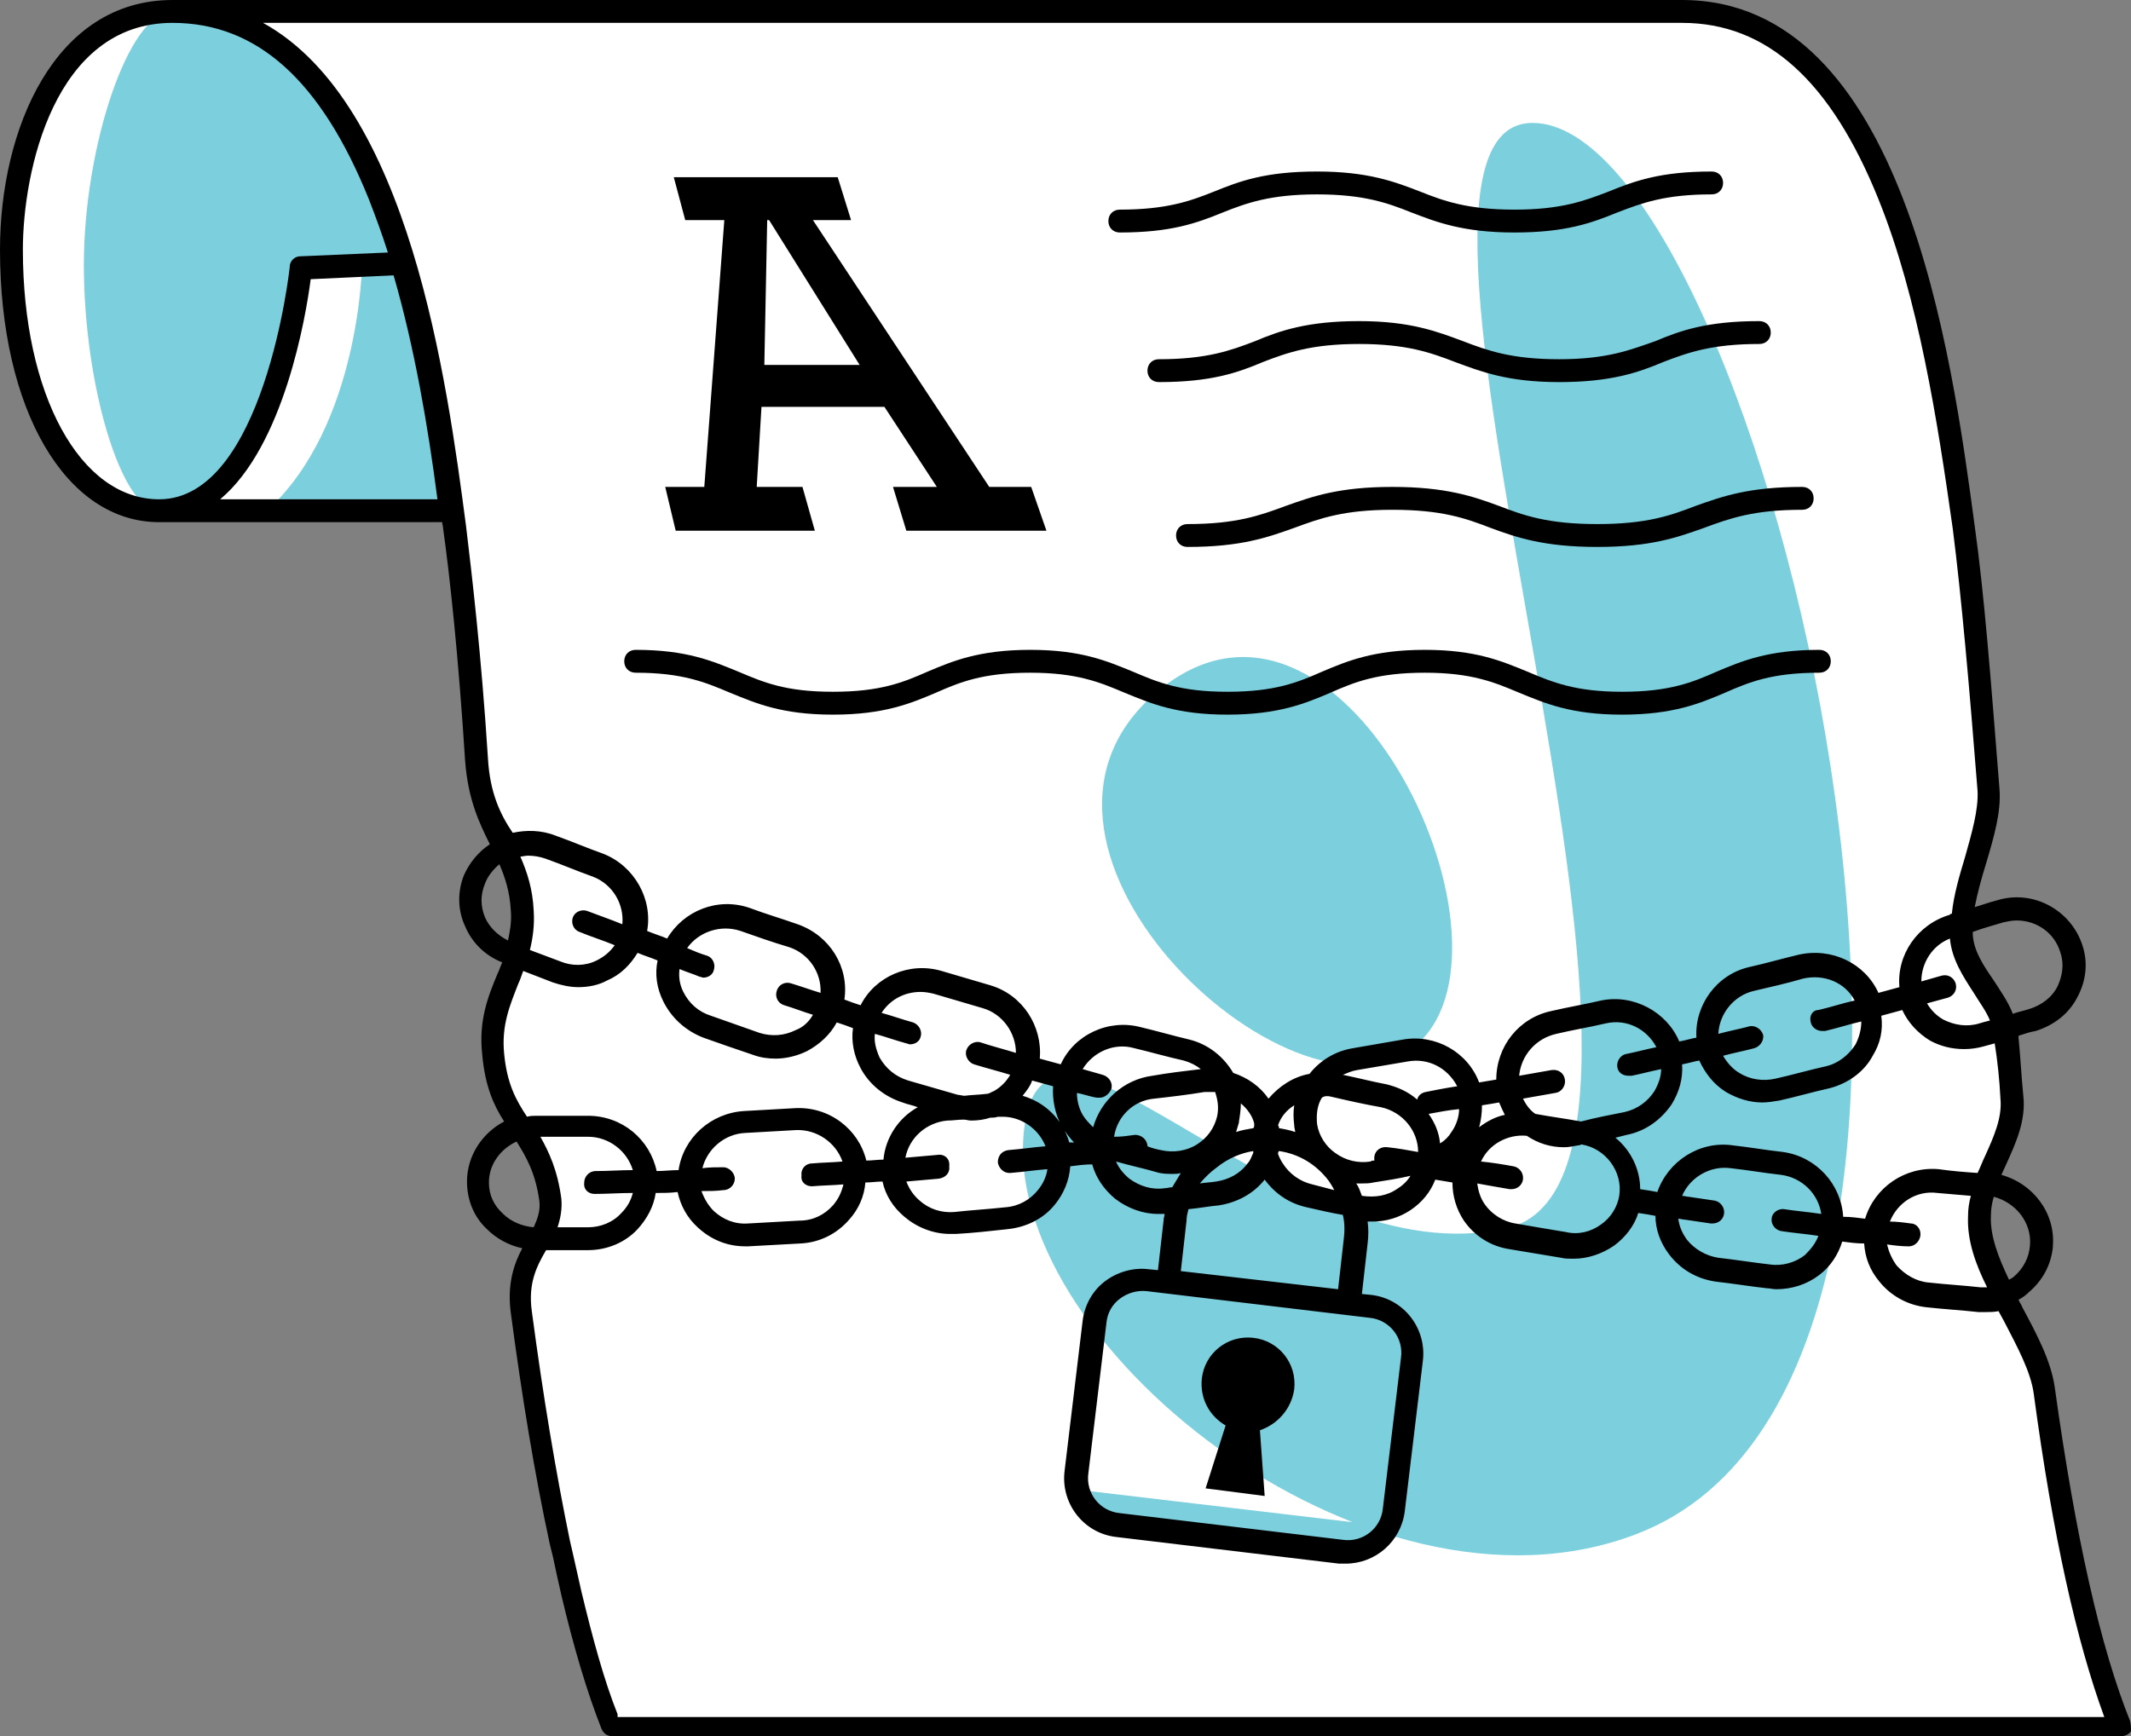 <?xml version="1.0" encoding="UTF-8" standalone="no"?>
<svg
   xmlns:dc="http://purl.org/dc/elements/1.1/"
   xmlns:cc="http://creativecommons.org/ns#"
   xmlns:rdf="http://www.w3.org/1999/02/22-rdf-syntax-ns#"
   xmlns:svg="http://www.w3.org/2000/svg"
   xmlns="http://www.w3.org/2000/svg"
   height="182.2"
   width="223.6"
   xml:space="preserve"
   viewBox="0 0 223.6 182.2"
   y="0px"
   x="0px"
   id="Layer_1"
   version="1.1"><rect x="0" y="0" width="223.6" height="182.2" fill="#808080" stroke="none"/><defs
   id="defs3220" />

<style
   id="style5"
   type="text/css">
	.st0{opacity:0.5;fill:#7CCFDD;}
	.st1{fill:#FFFFFF;}
	.st2{fill:#7CCFDD;}
</style>

<g
   transform="translate(-83.1,-107.4)"
   id="g3215">
	
	<path
   style="fill:#ffffff"
   id="path3183"
   d="m 297.5,253.2 c -0.8,-5.7 -6.9,-12.2 -6.8,-18.2 0.1,-4.4 3.9,-8.1 3.5,-12.4 -0.2,-2 -0.3,-4.1 -0.5,-6.1 -0.3,-4.2 -4.5,-6.9 -4.8,-11 -0.4,-4.7 3.2,-10.8 2.8,-15.2 -0.8,-10.7 -1.6,-20.2 -2.6,-27.6 -2.8,-20.8 -8.3,-54.2 -29.5,-54.2 H 139.7 101.2 c -12.8,0 -16.9,15 -16.9,25 0,16 6.4,27.4 15.5,27.4 h 30.7 c 0.1,0.6 0.2,1.2 0.2,1.7 0.9,6.6 1.7,14.9 2.3,24.3 0.5,7.8 4.6,9.6 4.9,15.9 0.3,6 -3.7,8.7 -3.1,15.1 0.7,7.7 5,7.6 6,15.3 0.5,3.8 -3.9,5.7 -3.1,11.8 1.1,7.9 2.4,16 4.1,24.2 0.4,1.8 0.7,3.6 1.1,5.3 1.2,5.2 2.6,9.9 4.2,13.8 h 158.4 c -3.5,-8.5 -6.1,-21 -8,-35.1 z"
   class="st1" />
	<path
   style="fill:#7ccfdd"
   id="path3185"
   d="m 101.2,108.6 c -4.6,0 -9.3,14.2 -9.3,26.6 0,12.5 3.9,25.8 7.9,25.8 4,0 13.3,-6.5 14.8,-25.2 l 10.8,-0.6 c -0.1,0 -6.1,-26.6 -24.2,-26.6 z"
   class="st2" />
	<path
   style="fill:#7ccfdd"
   id="path3187"
   d="m 121.1,135 c 0,0 -0.2,17.1 -10,26 h 19.4 l -5.2,-25.8 z"
   class="st2" />
	<path
   style="fill:#7ccfdd"
   id="path3189"
   d="M 228.5,244.5 226,266 c -0.1,0.7 -0.7,1.2 -1.4,1.1 l -28.8,-3.4 -0.1,0.8 c -0.2,1.3 0.8,2.5 2.1,2.6 l 28.4,3.3 c 1.5,0.2 2.8,-0.9 3,-2.3 l 2.4,-20.4 c 0.2,-1.5 -0.9,-2.8 -2.4,-3 z"
   class="st2" />
	<path
   style="fill:#7ccfdd"
   id="path3191"
   d="m 215.7,232.3 c 1.9,0 3.6,1 4.6,2.5 -0.8,-2.6 -3.2,-4.6 -6.1,-4.6 -3.5,0 -6.4,2.9 -6.4,6.4 v 8.9 h 2.4 v -7.6 c -0.1,-3.1 2.4,-5.6 5.5,-5.6 z"
   class="st2" />
	<path
   style="fill:#7ccfdd"
   id="path3193"
   d="m 190.6,225.6 c -3,22.2 35.8,53.7 64.2,42.8 45,-17.2 13,-148.1 -10.9,-148.1 -20.4,0 21.7,110.4 -2.7,116 -23.2,5.3 -48.2,-28.5 -50.6,-10.7 z"
   class="st2" />
	<path
   style="fill:#7ccfdd"
   id="path3195"
   d="m 232,216.8 c 11.7,-11 -8.4,-53.1 -27.6,-36.7 -19.2,16.4 15.6,48 27.6,36.7 z"
   class="st2" />
	<g
   id="g3199">
		<path
   id="path3197"
   d="M 155,130.5 153.8,126 H 171 l 1.4,4.5 h -4 l 18.5,28 h 4.4 l 1.6,4.6 h -14.7 l -1.4,-4.6 h 4.6 l -5.5,-8.4 H 163 l -0.5,8.4 h 4.8 l 1.3,4.6 H 154 l -1.1,-4.6 h 4.1 l 2.1,-28 z m 8.3,15.2 h 10 l -9.5,-15.2 h -0.2 z" />
	</g>
	<path
   id="path3201"
   d="m 218.9,253.2 c 0.3,-2.7 -1.6,-5.1 -4.3,-5.4 -2.7,-0.3 -5.1,1.6 -5.4,4.3 -0.2,2.1 0.8,3.9 2.5,4.9 l -2.1,6.6 3.1,0.4 3.1,0.4 -0.5,-6.9 c 1.8,-0.6 3.3,-2.2 3.6,-4.3 z" />
	<g
   id="g3213">
		<path
   id="path3203"
   d="m 306.6,288 c -3.1,-7.7 -5.7,-19.2 -7.9,-35 -0.4,-2.8 -1.9,-5.6 -3.4,-8.4 -0.1,-0.3 -0.3,-0.5 -0.4,-0.8 0.4,-0.2 0.8,-0.5 1.1,-0.8 1.4,-1.2 2.3,-2.8 2.5,-4.7 0,0 0,-0.1 0,-0.1 0.3,-3.5 -2.1,-6.6 -5.4,-7.5 0.2,-0.4 0.3,-0.7 0.5,-1.1 1,-2.2 2.1,-4.6 1.8,-7.2 -0.2,-2 -0.3,-4.1 -0.5,-6.1 0,-0.1 0,-0.2 0,-0.2 0.6,-0.2 1.2,-0.4 1.8,-0.5 1.9,-0.6 3.5,-1.8 4.4,-3.6 0.9,-1.7 1.1,-3.6 0.5,-5.4 0,0 0,0 0,0 -1.2,-3.7 -5.2,-5.9 -9,-4.7 -0.8,0.2 -1.6,0.5 -2.3,0.7 0.3,-1.5 0.7,-3 1.2,-4.6 0.8,-2.7 1.6,-5.4 1.4,-7.8 -0.9,-11.4 -1.6,-20.5 -2.6,-27.6 -2.4,-17.9 -7.4,-55.2 -30.7,-55.2 H 101.2 c -12.4,0 -18.1,13.6 -18.1,26.2 0,16.8 6.9,28.6 16.7,28.6 h 29.7 c 0,0.2 0.1,0.5 0.1,0.7 0.7,5 1.6,13.3 2.3,24.3 0.3,4.1 1.5,6.6 2.6,8.8 -1.2,0.8 -2.1,1.9 -2.7,3.2 -0.7,1.7 -0.7,3.7 0.1,5.4 0.7,1.7 2.1,3.1 3.9,3.8 -0.2,0.4 -0.3,0.8 -0.5,1.2 -1,2.4 -2,4.9 -1.6,8.5 0.3,3.3 1.2,5.3 2.3,7 -2.3,1.2 -3.9,3.6 -3.9,6.3 0,1.9 0.7,3.7 2.1,5 1,1 2.3,1.7 3.7,2 -0.9,1.7 -1.6,3.8 -1.2,6.8 1.2,9 2.5,16.9 4.1,24.3 l 0.3,1.2 c 0.3,1.4 0.6,2.8 0.9,4.1 1.3,5.5 2.7,10.2 4.2,14 0.2,0.5 0.6,0.8 1.1,0.8 h 158.4 c 0.4,0 0.8,-0.2 1,-0.5 0,-0.3 0,-0.7 -0.1,-1.1 z m -10.5,-49.9 c 0,0 0,0 0,0 -0.1,1.3 -0.7,2.4 -1.6,3.2 -0.2,0.2 -0.4,0.3 -0.6,0.4 -1.1,-2.3 -2,-4.6 -1.9,-6.7 0,-0.7 0.1,-1.3 0.3,-2 2.3,0.6 4,2.7 3.8,5.1 z m -12.5,-2.3 c -0.7,-0.1 -1.5,-0.2 -2.2,-0.2 0.8,-2 2.8,-3.3 5,-3 1.2,0.1 2.3,0.2 3.5,0.3 -0.2,0.7 -0.3,1.4 -0.3,2.2 -0.1,2.5 0.8,5 2,7.4 -0.2,0 -0.4,0 -0.7,0 -1.8,-0.2 -3.6,-0.3 -5.4,-0.5 -1.3,-0.1 -2.5,-0.8 -3.4,-1.8 -0.5,-0.7 -0.8,-1.4 -1,-2.2 0.7,0.1 1.5,0.2 2.2,0.2 0,0 0.1,0 0.1,0 0.6,0 1.1,-0.5 1.2,-1.1 0.1,-0.7 -0.4,-1.3 -1,-1.3 z m 9.4,-13.1 c 0.2,2 -0.7,4 -1.6,6 -0.3,0.6 -0.5,1.2 -0.8,1.8 -1.4,-0.1 -2.7,-0.2 -4.1,-0.4 -3.5,-0.3 -6.7,1.9 -7.7,5.2 -0.8,-0.1 -1.5,-0.2 -2.3,-0.2 -0.2,-3.4 -2.8,-6.3 -6.3,-6.8 -1.8,-0.2 -3.5,-0.5 -5.3,-0.7 -3.5,-0.5 -6.8,1.7 -7.9,4.9 -0.5,-0.1 -1.1,-0.2 -1.8,-0.3 0,-2.1 -1,-4.1 -2.6,-5.4 0.4,-0.1 0.8,-0.2 1.2,-0.3 2,-0.4 3.6,-1.6 4.7,-3.2 0.8,-1.3 1.2,-2.7 1.1,-4.2 0.6,-0.1 1.2,-0.3 1.8,-0.4 0.6,1.3 1.5,2.5 2.8,3.3 1.2,0.7 2.5,1.1 3.8,1.1 0.6,0 1.2,-0.1 1.8,-0.2 1.8,-0.4 3.5,-0.9 5.3,-1.3 1.9,-0.5 3.6,-1.7 4.5,-3.4 0.8,-1.3 1.1,-2.7 0.9,-4.2 0.7,-0.2 1.5,-0.4 2.2,-0.6 0.6,1.3 1.6,2.4 2.9,3.2 1.1,0.6 2.3,0.9 3.6,0.9 0.7,0 1.4,-0.1 2.1,-0.3 0.4,-0.1 0.7,-0.2 1.1,-0.3 0.3,1.9 0.5,3.8 0.6,5.8 z m -23,13.9 c 1.3,0.2 2.6,0.3 3.9,0.5 -0.3,0.8 -0.8,1.4 -1.4,2 -1,0.8 -2.4,1.2 -3.7,1 -1.8,-0.2 -3.6,-0.5 -5.4,-0.7 -1.3,-0.2 -2.5,-0.9 -3.3,-1.9 -0.5,-0.7 -0.8,-1.4 -0.9,-2.2 0.2,0 0.5,0.1 0.7,0.1 l 2.7,0.4 c 0.1,0 0.1,0 0.2,0 0.6,0 1.1,-0.4 1.2,-1 0.1,-0.7 -0.4,-1.3 -1,-1.4 l -2.7,-0.4 c -0.2,0 -0.5,-0.1 -0.7,-0.1 0.8,-1.9 2.9,-3.2 5.1,-2.9 1.8,0.2 3.5,0.5 5.3,0.7 2.2,0.3 3.9,2 4.2,4.1 -1.3,-0.2 -2.6,-0.3 -3.9,-0.5 -0.6,-0.1 -1.3,0.4 -1.3,1 -0.1,0.6 0.4,1.2 1,1.3 z m -44,-3.7 c -0.2,-0.5 -0.3,-0.9 -0.6,-1.3 0.2,0 0.4,0 0.6,0 0.4,0 0.8,0 1.2,-0.1 1.3,-0.2 2.6,-0.4 3.9,-0.7 -0.3,0.5 -0.8,1 -1.3,1.3 -1.1,0.8 -2.4,1 -3.8,0.8 0.1,0 0,0 0,0 z m -25.4,33.3 c -2.1,-0.2 -3.6,-2.1 -3.3,-4.2 l 1.9,-15.8 c 0.1,-1 0.6,-1.9 1.4,-2.5 0.8,-0.6 1.8,-0.9 2.8,-0.8 l 23.4,2.8 c 2.1,0.2 3.6,2.1 3.3,4.2 l -1.9,15.8 c -0.2,2.1 -2.1,3.6 -4.2,3.3 v 0 z m -19.1,-37.6 c -1.1,0.1 -2.3,0.2 -3.4,0.3 0.4,-2.1 2.2,-3.7 4.4,-3.9 0.6,0 1.1,-0.1 1.7,-0.1 0.3,0 0.5,0.1 0.8,0.1 0.7,0 1.4,-0.1 2,-0.3 0.3,0 0.5,0 0.8,-0.1 0.2,0 0.3,0 0.5,0 2,0 3.8,1.3 4.5,3.1 -1.3,0.1 -2.6,0.3 -3.9,0.4 -0.7,0.1 -1.1,0.6 -1.1,1.3 0.1,0.6 0.6,1.1 1.2,1.1 0,0 0.1,0 0.1,0 1.3,-0.1 2.6,-0.3 3.9,-0.4 -0.1,0.8 -0.5,1.6 -1,2.2 -0.8,1 -2,1.7 -3.4,1.8 -1.8,0.2 -3.6,0.3 -5.4,0.5 -1.3,0.1 -2.6,-0.3 -3.6,-1.2 -0.6,-0.5 -1.1,-1.2 -1.4,-2 1.1,-0.1 2.3,-0.2 3.4,-0.3 0.7,-0.1 1.2,-0.6 1.1,-1.3 0.1,-0.8 -0.5,-1.3 -1.2,-1.2 z m -6.6,-12.7 c 1.1,0.3 2.2,0.7 3.3,1 0.1,0 0.2,0.1 0.4,0.1 0.5,0 1,-0.3 1.1,-0.8 0.2,-0.6 -0.2,-1.3 -0.8,-1.5 -1.1,-0.3 -2.2,-0.7 -3.3,-1 0.9,-1.4 2.4,-2.2 4.1,-2.2 0.5,0 1,0.1 1.4,0.2 1.7,0.5 3.4,1 5.1,1.5 2.1,0.6 3.5,2.6 3.5,4.7 -1.3,-0.4 -2.5,-0.7 -3.7,-1.1 -0.6,-0.2 -1.3,0.2 -1.5,0.8 -0.2,0.6 0.2,1.3 0.8,1.5 1.3,0.4 2.5,0.7 3.8,1.1 -0.4,0.7 -1,1.3 -1.7,1.7 -0.3,0.1 -0.5,0.3 -0.8,0.3 -0.8,0.1 -1.5,0.1 -2.3,0.2 -0.2,0 -0.5,-0.1 -0.7,-0.1 -1.7,-0.5 -3.5,-1 -5.2,-1.5 -1.3,-0.4 -2.3,-1.2 -3,-2.4 -0.4,-0.9 -0.6,-1.7 -0.5,-2.5 z m 20.4,11.4 c -0.7,-2.4 -2.5,-4.2 -4.9,-4.9 0.4,-0.5 0.8,-1 1,-1.6 0.7,0.2 1.5,0.4 2.2,0.6 -0.1,1.4 0.2,2.9 0.9,4.2 0.4,0.6 0.8,1.2 1.3,1.7 -0.1,0 -0.3,0 -0.5,0 z m 2.9,-4.7 c 0.1,0 0.2,0 0.3,0 0.5,0 1,-0.4 1.2,-0.9 0.2,-0.6 -0.2,-1.3 -0.9,-1.5 -0.7,-0.2 -1.4,-0.4 -2.1,-0.6 1.1,-1.8 3.3,-2.8 5.4,-2.2 1.7,0.4 3.4,0.9 5.2,1.3 0.7,0.2 1.3,0.5 1.8,0.9 -1.7,0.2 -3.4,0.4 -5.1,0.7 -3,0.4 -5.4,2.6 -6.2,5.4 -0.4,-0.4 -0.8,-0.8 -1.1,-1.3 -0.4,-0.7 -0.6,-1.5 -0.6,-2.3 0.6,0.1 1.4,0.4 2.1,0.5 z m 54.6,-3.2 c 0.1,0.6 0.6,0.9 1.2,0.9 0.1,0 0.2,0 0.3,0 1,-0.2 2.1,-0.5 3.1,-0.7 0,0.8 -0.3,1.6 -0.7,2.3 -0.7,1.1 -1.8,1.9 -3.1,2.2 -1.5,0.3 -3.1,0.6 -4.6,1 -1.6,-0.3 -3.2,-0.5 -4.8,-0.8 -0.6,-0.4 -1,-1 -1.3,-1.6 1.1,-0.2 2.3,-0.4 3.4,-0.6 0.7,-0.1 1.1,-0.8 1,-1.4 -0.1,-0.7 -0.7,-1.1 -1.4,-1 -1.1,0.2 -2.3,0.4 -3.4,0.6 0.2,-2.1 1.7,-3.9 3.9,-4.4 1.7,-0.4 3.5,-0.7 5.2,-1.1 2.2,-0.5 4.3,0.6 5.3,2.5 -1,0.2 -2.1,0.5 -3.1,0.7 -0.7,0.1 -1.1,0.8 -1,1.4 z m -12.4,3.7 c 0.2,0.5 0.4,0.9 0.6,1.3 -1,0.2 -1.9,0.7 -2.7,1.3 0.2,-0.7 0.3,-1.5 0.3,-2.3 0.7,-0.1 1.2,-0.2 1.8,-0.3 z m -5,3.1 c -0.3,0.5 -0.7,0.9 -1.2,1.2 -0.1,-1.1 -0.5,-2.1 -1.2,-3.1 1.1,-0.2 2.1,-0.4 3.2,-0.5 0,0.8 -0.3,1.7 -0.8,2.4 z m -2.7,-4.2 c -0.5,0.1 -0.8,0.4 -0.9,0.8 -0.9,-0.8 -2,-1.3 -3.2,-1.6 -1.6,-0.3 -3.1,-0.7 -4.6,-1 0.5,-0.2 0.9,-0.4 1.5,-0.5 1.8,-0.3 3.5,-0.6 5.3,-0.9 2.2,-0.4 4.2,0.7 5.2,2.6 -1.3,0.2 -2.3,0.4 -3.3,0.6 z m -9.9,0.5 c 1.7,0.4 3.5,0.8 5.2,1.1 2.3,0.5 3.9,2.5 3.9,4.7 -1.1,-0.2 -2.2,-0.4 -3.2,-0.5 -0.7,-0.1 -1.3,0.3 -1.4,1 0,0.1 0,0.2 0,0.4 -0.1,0 -0.3,0 -0.4,0.1 -1.3,0.2 -2.6,-0.1 -3.7,-0.9 -1,-0.7 -1.7,-1.8 -1.9,-3 0,0 0,0 0,0 -0.1,-1 0,-2 0.5,-2.8 0.3,-0.2 0.6,-0.2 1,-0.1 z m -3.9,3 c 0,0 0,0 0,0 0,0.3 0.1,0.5 0.1,0.7 -0.6,-0.2 -1.1,-0.3 -1.7,-0.4 0,0 0,0 0,0 0,0 0,0 0,0 0,-0.1 0,-0.2 -0.1,-0.3 0.3,-0.9 0.9,-1.6 1.7,-2.1 -0.1,0.6 -0.1,1.3 0,2.1 z m -8.1,4.4 c 1.1,-0.9 2.5,-1.5 3.8,-1.7 0,0.1 0,0.2 0,0.2 -0.2,0.4 -0.3,0.8 -0.6,1.1 -0.8,1.1 -2,1.7 -3.3,1.9 -0.6,0.1 -1.1,0.1 -1.7,0.2 0.5,-0.6 1.1,-1.2 1.8,-1.7 z m 3.9,-4.4 c 0,0 0,0 0,0 0,0.1 0,0.2 -0.1,0.3 -0.6,0.1 -1.2,0.2 -1.8,0.4 0.1,-0.3 0.2,-0.7 0.3,-1 0,0 0,0 0,-0.1 0.1,-0.6 0.2,-1.3 0.2,-1.9 0.7,0.6 1.2,1.3 1.4,2.1 0,0.1 0,0.1 0,0.2 z m -3.9,-0.9 c 0,0 0,0 0,0 -0.3,1.2 -1,2.2 -2.1,2.9 -1.1,0.7 -2.5,0.9 -3.8,0.6 -0.5,-0.1 -0.9,-0.2 -1.4,-0.4 0,0 0,0 0,-0.1 -0.1,-0.7 -0.7,-1.1 -1.3,-1.1 -0.7,0.1 -1.4,0.2 -2.1,0.2 0,0 0,0 -0.1,0 0.3,-2.1 2,-3.8 4.2,-4 1.8,-0.2 3.5,-0.4 5.3,-0.7 0.2,0 0.4,0 0.6,0 0.2,0 0.4,0 0.5,0 0.3,0.9 0.4,1.7 0.2,2.6 z m -6.4,5.8 c 0.6,0.2 1.2,0.2 1.8,0.2 0.3,0 0.5,0 0.8,-0.1 -0.3,0.5 -0.6,1 -0.9,1.5 -0.3,0 -0.5,0.1 -0.8,0.1 -1.3,0.2 -2.6,-0.2 -3.7,-1 -0.6,-0.5 -1.1,-1.1 -1.4,-1.8 1.4,0.4 2.8,0.7 4.2,1.1 z m 2.6,10.4 0.6,-5.3 c 0,-0.4 0.1,-0.8 0.2,-1.2 1.1,-0.1 2.1,-0.3 3.2,-0.4 1.9,-0.3 3.6,-1.2 4.8,-2.7 1.1,1.5 2.6,2.5 4.4,2.9 1.3,0.3 2.6,0.6 3.8,0.8 0.2,0.8 0.2,1.7 0.1,2.5 l -0.6,5.3 z m 13.8,-9.1 c -1.3,-0.3 -2.4,-1.1 -3.1,-2.2 -0.2,-0.3 -0.4,-0.7 -0.5,-1 0,-0.1 0,-0.2 0.1,-0.3 2.1,0.3 3.9,1.4 5.2,3.1 0.2,0.3 0.4,0.6 0.6,1 -0.8,-0.2 -1.5,-0.4 -2.3,-0.6 z m 20.7,0.5 c 0.1,0 0.1,0 0.2,0 0.6,0 1.1,-0.4 1.2,-1 0.1,-0.7 -0.4,-1.3 -1,-1.4 -1.1,-0.2 -2.3,-0.4 -3.4,-0.5 0.8,-1.8 2.8,-2.9 4.8,-2.7 1.2,0.8 2.5,1.2 3.9,1.2 0.5,0 1,-0.1 1.5,-0.2 0.1,0 0.2,0 0.3,-0.1 2.6,0.4 4.4,2.9 4,5.4 0,0 0,0 0,0 -0.2,1.2 -0.9,2.3 -1.9,3 -1.1,0.8 -2.4,1.1 -3.7,0.8 -1.8,-0.3 -3.6,-0.6 -5.3,-0.9 -1.3,-0.2 -2.5,-1 -3.2,-2 -0.5,-0.7 -0.7,-1.5 -0.8,-2.2 1.1,0.2 2.2,0.4 3.4,0.6 z m 31.6,-17.5 c 0.1,0.5 0.6,0.9 1.2,0.9 0.1,0 0.2,0 0.3,0 1.3,-0.3 2.5,-0.7 3.8,-1 0,0.8 -0.2,1.6 -0.6,2.4 -0.7,1.1 -1.8,2 -3.1,2.3 -1.8,0.4 -3.5,0.9 -5.3,1.3 -1.3,0.3 -2.7,0.1 -3.8,-0.6 -0.7,-0.4 -1.3,-1.1 -1.7,-1.8 1.1,-0.3 2.2,-0.5 3.3,-0.8 0.6,-0.2 1,-0.8 0.9,-1.4 -0.2,-0.6 -0.8,-1 -1.4,-0.9 -1.1,0.3 -2.2,0.5 -3.3,0.8 0.1,-2.1 1.6,-4 3.7,-4.5 1.7,-0.4 3.5,-0.8 5.2,-1.3 2.2,-0.5 4.4,0.4 5.4,2.3 -1.3,0.3 -2.5,0.7 -3.8,1 -0.6,0 -1,0.6 -0.8,1.3 z m 14.6,-8.8 c 0.2,2.2 1.4,4 2.5,5.7 0.6,1 1.3,1.9 1.7,2.9 -0.4,0.1 -0.8,0.2 -1.1,0.3 -1.3,0.4 -2.6,0.2 -3.8,-0.4 -0.7,-0.4 -1.3,-1 -1.7,-1.7 0.7,-0.2 1.5,-0.4 2.2,-0.6 0.6,-0.2 1,-0.8 0.8,-1.5 -0.2,-0.6 -0.8,-1 -1.5,-0.8 -0.7,0.2 -1.4,0.4 -2.1,0.6 0,-2 1.2,-3.8 3,-4.5 z m 5.6,-1.7 c 0.5,-0.1 0.9,-0.2 1.4,-0.2 2.1,0 4,1.3 4.6,3.4 v 0 c 0.4,1.2 0.2,2.4 -0.3,3.5 -0.6,1.2 -1.7,2 -3,2.4 -0.6,0.2 -1.2,0.3 -1.7,0.5 -0.5,-1.3 -1.3,-2.4 -2,-3.5 -1.1,-1.6 -2.1,-3.1 -2.2,-4.8 0,-0.1 0,-0.2 0,-0.3 1.1,-0.4 2.2,-0.7 3.2,-1 z M 85.5,133.6 c 0,-8.2 3.3,-23.8 15.7,-23.8 8.9,0 15.6,6.1 20.6,18.5 0.7,1.8 1.4,3.7 2,5.6 l -9.2,0.4 c -0.6,0 -1.1,0.5 -1.1,1.1 0,0.2 -2.7,24.4 -13.7,24.4 -8.3,0 -14.3,-11 -14.3,-26.2 z m 20.7,26.2 c 6.7,-5.6 9,-19.2 9.5,-23.1 l 8.7,-0.4 c 2.2,7.6 3.6,15.8 4.6,23.5 z m 28.1,27.2 c -0.7,-11 -1.7,-19.4 -2.3,-24.4 -2,-15.2 -5.9,-44.3 -21.3,-52.8 h 148.9 c 8.9,0 15.6,6.1 20.6,18.5 4.2,10.4 6.2,23.3 7.8,34.6 0.9,7.1 1.7,16.1 2.6,27.5 0.1,2 -0.6,4.4 -1.3,6.9 -0.6,2 -1.2,4 -1.4,6 -0.1,0 -0.2,0 -0.2,0.1 -3.4,1 -5.6,4.2 -5.3,7.6 -0.7,0.2 -1.5,0.4 -2.2,0.6 -1.4,-3.1 -4.9,-4.8 -8.4,-4 -1.7,0.4 -3.4,0.9 -5.2,1.3 -3.4,0.8 -5.7,4 -5.5,7.4 -0.6,0.1 -1.2,0.3 -1.8,0.4 -1.3,-3.1 -4.8,-5 -8.2,-4.3 -1.7,0.4 -3.5,0.7 -5.2,1.1 -3.4,0.7 -5.8,3.7 -5.8,7.2 -0.6,0.1 -1.2,0.2 -1.8,0.3 -1.2,-3.2 -4.6,-5.1 -8,-4.5 -1.7,0.3 -3.5,0.6 -5.2,0.9 -1.9,0.3 -3.5,1.3 -4.6,2.7 -1.7,0.3 -3.2,1.3 -4.3,2.6 -0.9,-1.3 -2.2,-2.2 -3.7,-2.7 -1,-1.7 -2.6,-3 -4.6,-3.5 -1.7,-0.4 -3.4,-0.9 -5.1,-1.3 -3.4,-0.9 -7,0.8 -8.4,3.9 -0.7,-0.2 -1.5,-0.4 -2.2,-0.6 0.3,-3.4 -1.8,-6.7 -5.2,-7.7 -1.7,-0.5 -3.4,-1 -5.1,-1.5 -3.4,-1 -7,0.6 -8.5,3.6 -0.6,-0.2 -1.2,-0.4 -1.7,-0.6 0.5,-3.4 -1.5,-6.7 -4.9,-7.9 -1.7,-0.6 -3.4,-1.1 -5,-1.7 -3.4,-1.2 -7,0.3 -8.7,3.2 -0.7,-0.3 -1.4,-0.5 -2.1,-0.8 0.6,-3.3 -1.3,-6.8 -4.6,-8.1 -1.7,-0.6 -3.3,-1.3 -5,-1.9 -1.5,-0.6 -3.1,-0.6 -4.5,-0.3 -1.3,-1.9 -2.4,-4.2 -2.6,-7.8 z m 31.8,23.6 c -0.6,-0.2 -1.3,0.1 -1.5,0.8 -0.2,0.6 0.1,1.3 0.8,1.5 1,0.3 2,0.7 3,1 -0.4,0.7 -1,1.3 -1.8,1.6 -1.2,0.6 -2.5,0.7 -3.8,0.3 -1.7,-0.6 -3.4,-1.2 -5.1,-1.8 -1.3,-0.4 -2.3,-1.3 -2.9,-2.5 -0.4,-0.8 -0.5,-1.6 -0.4,-2.4 0.7,0.3 1.4,0.5 2.1,0.8 0.1,0 0.3,0.1 0.4,0.1 0.5,0 1,-0.3 1.1,-0.8 0.2,-0.6 -0.1,-1.3 -0.7,-1.5 -0.7,-0.2 -1.4,-0.5 -2.1,-0.8 1.2,-1.7 3.5,-2.5 5.6,-1.8 1.7,0.6 3.4,1.2 5.1,1.7 2.1,0.7 3.4,2.7 3.3,4.8 -1,-0.3 -2.1,-0.7 -3.1,-1 z M 144.7,203 c -0.6,-0.2 -1.3,0.1 -1.5,0.7 -0.2,0.6 0.1,1.3 0.7,1.5 1.2,0.5 2.5,0.9 3.7,1.4 -0.5,0.7 -1.1,1.2 -1.9,1.6 -1.2,0.6 -2.6,0.6 -3.8,0.1 -1.1,-0.4 -2.1,-0.8 -3.2,-1.2 0.3,-1.2 0.5,-2.6 0.4,-4.1 -0.1,-2.3 -0.7,-4.1 -1.4,-5.7 0.2,0 0.5,-0.1 0.8,-0.1 0.6,0 1.2,0.1 1.8,0.3 1.7,0.6 3.3,1.3 5,1.9 2.1,0.8 3.3,2.9 3.1,5 -1.2,-0.5 -2.4,-0.9 -3.7,-1.4 z m -10.7,0.7 c -0.5,-1.2 -0.5,-2.4 0,-3.6 0.3,-0.8 0.9,-1.5 1.5,-2 0.6,1.4 1.1,2.9 1.2,4.9 0.1,1.1 -0.1,2.2 -0.3,3.1 -1,-0.5 -1.9,-1.3 -2.4,-2.4 z m 2,14.3 c -0.3,-3 0.6,-5.1 1.5,-7.4 0.2,-0.4 0.3,-0.8 0.5,-1.3 1,0.4 2.1,0.8 3.1,1.2 0.9,0.3 1.8,0.5 2.7,0.5 1,0 2.1,-0.2 3,-0.7 1.4,-0.6 2.4,-1.6 3.2,-2.9 0.7,0.3 1.4,0.5 2.1,0.8 -0.3,1.4 -0.1,2.9 0.6,4.3 0.9,1.8 2.4,3.1 4.2,3.8 1.7,0.6 3.4,1.2 5.2,1.8 0.8,0.3 1.6,0.4 2.4,0.4 1.1,0 2.3,-0.3 3.3,-0.8 1.3,-0.7 2.4,-1.7 3.1,-3 0.6,0.2 1.2,0.4 1.7,0.6 -0.2,1.4 0.1,2.9 0.8,4.2 0.9,1.7 2.5,3 4.4,3.6 0.5,0.2 1.1,0.3 1.6,0.5 -2,1.1 -3.4,3.2 -3.6,5.5 -0.6,0 -1.2,0.1 -1.8,0.1 -0.8,-3.3 -3.9,-5.7 -7.5,-5.5 -1.8,0.1 -3.5,0.2 -5.3,0.3 -3.5,0.2 -6.4,2.8 -6.9,6.2 -0.8,0 -1.5,0.1 -2.3,0.1 -0.7,-3.3 -3.6,-5.8 -7.2,-5.8 0,0 -0.1,0 -0.1,0 -1.8,0 -3.6,0 -5.3,0 -0.3,0 -0.7,0 -1,0.1 -1.2,-1.8 -2.1,-3.5 -2.4,-6.6 z m 32.3,13.9 c 0,0 0,0 0,0 1.1,-0.1 2.2,-0.1 3.3,-0.2 -0.2,0.8 -0.5,1.5 -1.1,2.2 -0.9,1 -2.1,1.6 -3.5,1.6 -1.8,0.1 -3.6,0.2 -5.4,0.3 -1.4,0.1 -2.6,-0.4 -3.6,-1.3 -0.6,-0.6 -1,-1.3 -1.3,-2.1 0.8,0 1.5,0 2.3,-0.1 0.7,0 1.2,-0.6 1.2,-1.2 0,-0.6 -0.6,-1.2 -1.2,-1.2 -0.7,0 -1.5,0 -2.2,0.1 0.5,-2 2.3,-3.6 4.5,-3.7 1.8,-0.1 3.6,-0.2 5.3,-0.3 2.2,-0.1 4.2,1.3 4.9,3.3 -1.1,0.1 -2.1,0.1 -3.2,0.2 -0.7,0 -1.2,0.6 -1.1,1.3 -0.1,0.6 0.4,1.1 1.1,1.1 z m -22.8,0.8 c 0,0 0,0 0,0 1.3,0 2.6,-0.1 4,-0.1 -0.2,0.8 -0.6,1.5 -1.2,2.1 -0.9,1 -2.2,1.5 -3.5,1.5 -1.1,0 -2.1,0 -3.2,0 0.3,-0.9 0.5,-1.9 0.4,-3 -0.4,-3 -1.3,-4.9 -2.2,-6.5 1.6,0 3.2,0 4.9,0 0,0 0,0 0.1,0 2.2,0 4.1,1.5 4.7,3.5 -1.3,0 -2.6,0.1 -3.9,0.1 -0.7,0 -1.2,0.6 -1.2,1.2 -0.1,0.7 0.4,1.2 1.1,1.2 z m -11.1,-1.2 c 0,-1.9 1.2,-3.5 2.9,-4.3 1,1.6 2,3.3 2.4,6.3 0.1,1 -0.2,1.8 -0.6,2.7 -1.2,-0.1 -2.4,-0.6 -3.2,-1.4 -1,-0.9 -1.5,-2 -1.5,-3.3 z m 13.5,55.8 c -1.4,-3.5 -2.6,-7.9 -3.8,-12.9 -0.3,-1.3 -0.6,-2.7 -0.9,-4 l -0.3,-1.3 c -1.5,-7.3 -2.8,-15.1 -4,-24.1 -0.4,-2.9 0.5,-4.7 1.5,-6.4 1.5,0 3,0 4.4,0 2,0 3.9,-0.8 5.2,-2.2 1,-1.1 1.7,-2.4 1.9,-3.8 0.8,0 1.5,0 2.3,-0.1 0.3,1.4 1,2.7 2.1,3.7 1.4,1.3 3.1,2 5,2 0.1,0 0.2,0 0.3,0 1.8,-0.1 3.6,-0.2 5.5,-0.3 2,-0.1 3.8,-1 5.1,-2.5 1,-1.1 1.6,-2.5 1.7,-3.9 0.6,0 1.2,-0.1 1.8,-0.1 0.3,1.4 1.1,2.7 2.3,3.7 1.3,1.1 3,1.8 4.8,1.8 0.2,0 0.4,0 0.6,0 1.8,-0.1 3.6,-0.3 5.4,-0.5 2,-0.2 3.8,-1.1 5,-2.6 0.9,-1.1 1.5,-2.5 1.6,-4 0.8,-0.1 1.5,-0.2 2.3,-0.2 0.4,1.4 1.2,2.6 2.4,3.6 1.3,1 2.9,1.6 4.5,1.6 0.2,0 0.4,0 0.7,0 0,0.2 -0.1,0.4 -0.1,0.6 l -0.6,5.3 -1,-0.1 c -1.6,-0.2 -3.3,0.3 -4.6,1.3 -1.3,1 -2.1,2.5 -2.3,4.1 l -1.9,15.8 c -0.4,3.4 2,6.5 5.4,6.9 l 23.4,2.8 v 0 c 0.2,0 0.5,0 0.7,0 3.1,0 5.8,-2.3 6.2,-5.5 l 1.9,-15.8 c 0.4,-3.4 -2,-6.5 -5.4,-6.9 l -1,-0.1 0.6,-5.3 c 0.1,-0.8 0.1,-1.6 0,-2.3 0.2,0 0.4,0 0.5,0 1.4,0 2.8,-0.4 4,-1.2 1.2,-0.8 2.1,-1.9 2.6,-3.2 0.6,0.1 1.2,0.2 1.8,0.3 0,1.4 0.4,2.8 1.2,4 1.1,1.6 2.8,2.7 4.8,3 1.8,0.3 3.6,0.6 5.4,0.9 0.4,0.1 0.8,0.1 1.3,0.1 1.5,0 3,-0.5 4.3,-1.4 1.2,-0.9 2.1,-2.1 2.5,-3.4 0.7,0.1 1.3,0.2 1.8,0.3 0,1.4 0.5,2.8 1.4,4 1.2,1.6 2.9,2.6 4.9,2.9 1.8,0.2 3.6,0.5 5.4,0.7 0.3,0 0.6,0.1 1,0.1 1.6,0 3.2,-0.5 4.5,-1.5 1.2,-0.9 2,-2.2 2.4,-3.5 0.8,0.1 1.5,0.2 2.3,0.2 0.1,1.5 0.6,2.8 1.6,4 1.2,1.5 3,2.5 5,2.7 1.8,0.2 3.6,0.3 5.4,0.5 0.2,0 0.4,0 0.7,0 0.5,0 0.9,0 1.4,-0.1 0.2,0.4 0.4,0.7 0.6,1.1 1.4,2.7 2.8,5.3 3.1,7.6 2,14.9 4.5,26 7.4,33.9 h -156 z" />
		<path
   id="path3205"
   d="m 200.6,131.8 c 5.4,0 8.1,-1 10.8,-2.1 2.5,-1 5,-1.9 9.9,-1.9 4.9,0 7.4,0.9 9.9,1.9 2.6,1 5.4,2.1 10.8,2.1 5.4,0 8.1,-1 10.8,-2.1 2.6,-1 5,-1.9 9.9,-1.9 0.7,0 1.2,-0.5 1.2,-1.2 0,-0.7 -0.5,-1.2 -1.2,-1.2 -5.4,0 -8.1,1 -10.8,2.1 -2.6,1 -5,1.9 -9.9,1.9 -4.9,0 -7.4,-0.9 -9.9,-1.9 -2.6,-1 -5.4,-2.1 -10.8,-2.1 -5.4,0 -8.1,1 -10.8,2.1 -2.5,1 -5,1.9 -9.9,1.9 -0.7,0 -1.2,0.5 -1.2,1.2 0,0.7 0.5,1.2 1.2,1.2 z" />
		<path
   id="path3207"
   d="m 246.7,145.1 c -5,0 -7.5,-0.9 -10.1,-1.9 -2.7,-1 -5.5,-2.1 -10.9,-2.1 -5.4,0 -8.3,1 -10.9,2.1 -2.6,1 -5.1,1.9 -10.1,1.9 -0.7,0 -1.2,0.5 -1.2,1.2 0,0.7 0.5,1.2 1.2,1.2 5.5,0 8.3,-1 10.9,-2.1 2.6,-1 5.1,-1.9 10.1,-1.9 5,0 7.5,0.9 10.1,1.9 2.7,1 5.5,2.1 10.9,2.1 5.4,0 8.3,-1 10.9,-2.1 2.6,-1 5.1,-1.9 10.1,-1.9 0.7,0 1.2,-0.5 1.2,-1.2 0,-0.7 -0.5,-1.2 -1.2,-1.2 -5.5,0 -8.3,1 -10.9,2.1 -2.6,0.9 -5,1.9 -10.1,1.9 z" />
		<path
   id="path3209"
   d="m 250.7,162.4 c -5.2,0 -7.7,-0.9 -10.3,-1.9 -2.7,-1 -5.6,-2 -11.2,-2 -5.6,0 -8.4,1 -11.2,2 -2.7,1 -5.2,1.9 -10.3,1.9 -0.7,0 -1.2,0.5 -1.2,1.2 0,0.7 0.5,1.2 1.2,1.2 5.6,0 8.4,-1 11.2,-2 2.7,-1 5.2,-1.9 10.3,-1.9 5.2,0 7.7,0.9 10.3,1.9 2.7,1 5.6,2 11.2,2 5.6,0 8.4,-1 11.2,-2 2.7,-1 5.2,-1.9 10.3,-1.9 0.7,0 1.2,-0.5 1.2,-1.2 0,-0.7 -0.5,-1.2 -1.2,-1.2 -5.6,0 -8.4,1 -11.2,2 -2.6,1 -5.1,1.9 -10.3,1.9 z" />
		<path
   id="path3211"
   d="m 149.8,178 c 4.9,0 7.3,1 9.9,2.1 2.7,1.1 5.4,2.3 10.8,2.3 5.4,0 8.2,-1.2 10.8,-2.3 2.5,-1.1 4.9,-2.1 9.9,-2.1 4.9,0 7.3,1 9.9,2.1 2.7,1.1 5.4,2.3 10.8,2.3 5.4,0 8.2,-1.2 10.8,-2.3 2.5,-1.1 4.9,-2.1 9.9,-2.1 4.9,0 7.3,1 9.9,2.1 2.7,1.1 5.4,2.3 10.8,2.3 5.4,0 8.2,-1.2 10.8,-2.3 2.5,-1.1 4.9,-2.1 9.9,-2.1 0.7,0 1.2,-0.5 1.2,-1.2 0,-0.7 -0.5,-1.2 -1.2,-1.2 -5.4,0 -8.2,1.2 -10.8,2.3 -2.5,1.1 -4.9,2.1 -9.9,2.1 -4.9,0 -7.3,-1 -9.9,-2.1 -2.7,-1.1 -5.4,-2.3 -10.8,-2.3 -5.4,0 -8.2,1.2 -10.8,2.3 -2.5,1.1 -4.9,2.1 -9.9,2.1 -5,0 -7.3,-1 -9.9,-2.1 -2.7,-1.1 -5.4,-2.3 -10.8,-2.3 -5.4,0 -8.2,1.2 -10.8,2.3 -2.5,1.1 -4.9,2.1 -9.9,2.1 -5,0 -7.3,-1 -9.9,-2.1 -2.7,-1.1 -5.4,-2.3 -10.8,-2.3 -0.7,0 -1.2,0.5 -1.2,1.2 0,0.7 0.5,1.2 1.2,1.2 z" />
	</g>
</g>
</svg>